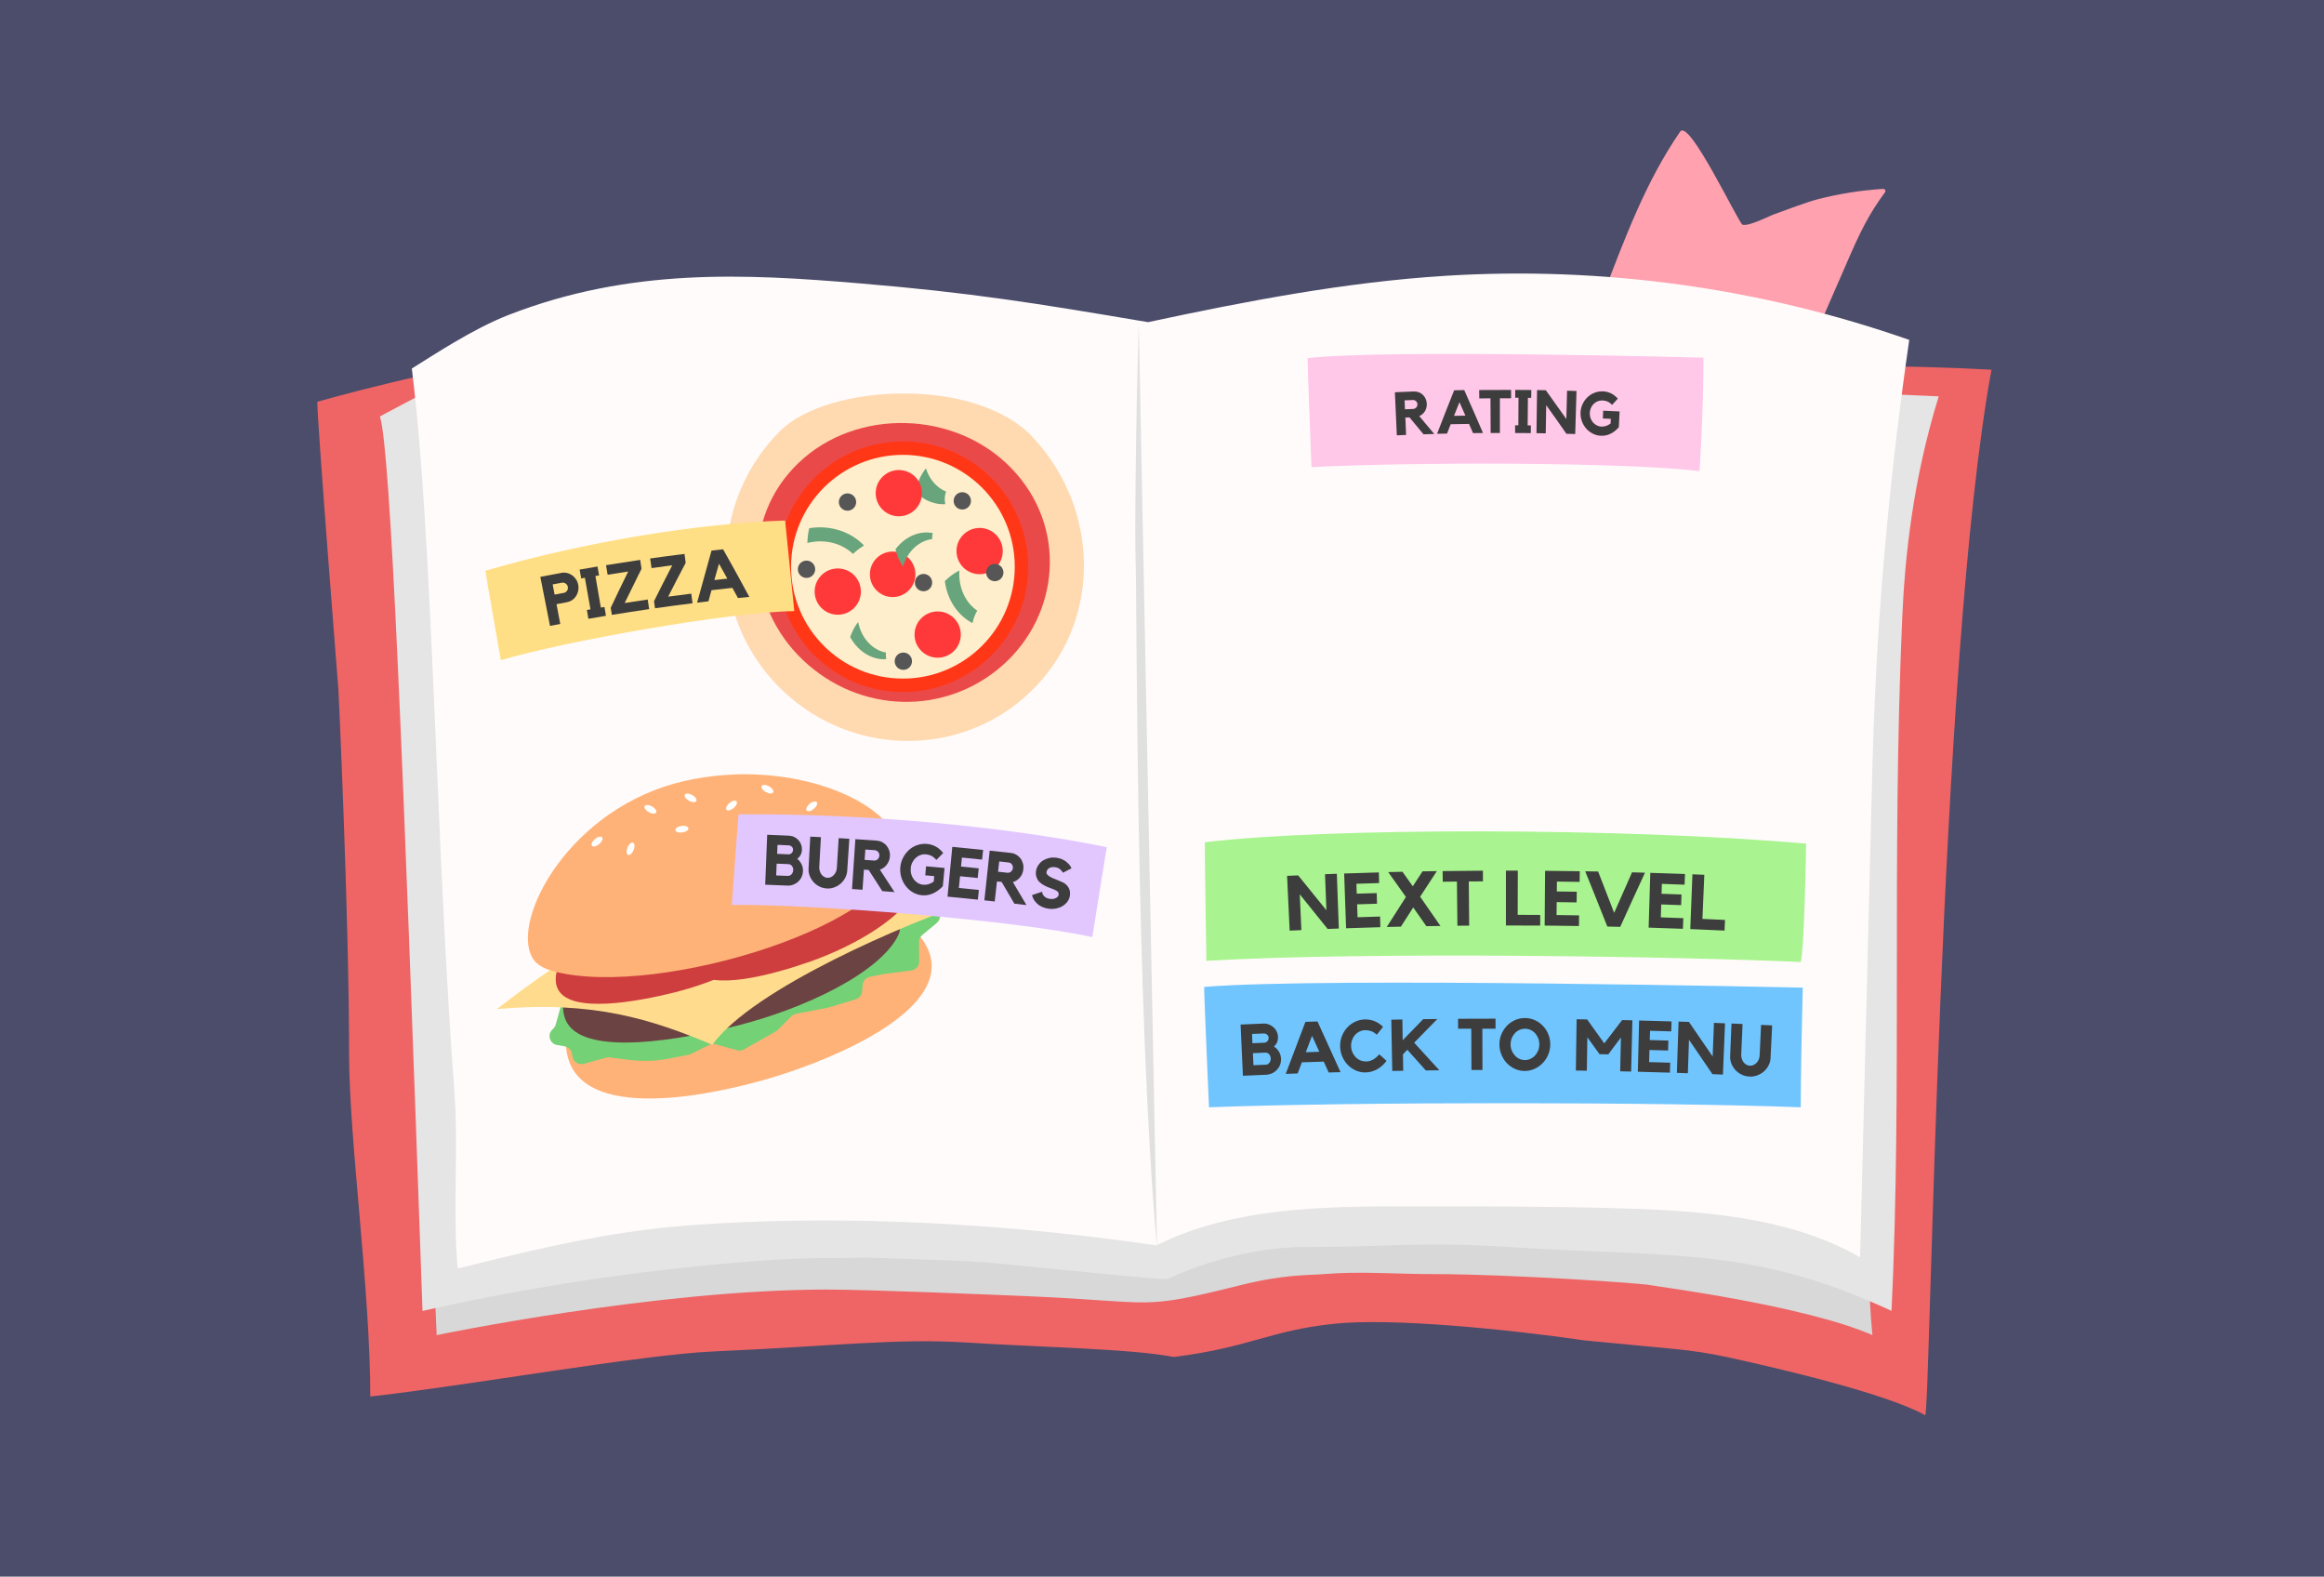 <?xml version="1.0" encoding="UTF-8"?>
<svg xmlns="http://www.w3.org/2000/svg" xmlns:xlink="http://www.w3.org/1999/xlink" viewBox="0 0 432 293">
  <defs>
    <style>
      .cls-1 {
        fill: #e0e0e0;
      }

      .cls-1, .cls-2, .cls-3, .cls-4, .cls-5, .cls-6, .cls-7, .cls-8, .cls-9, .cls-10, .cls-11, .cls-12, .cls-13, .cls-14, .cls-15, .cls-16, .cls-17, .cls-18, .cls-19, .cls-20, .cls-21, .cls-22, .cls-23, .cls-24 {
        stroke-width: 0px;
      }

      .cls-2 {
        fill: #75d175;
      }

      .cls-3 {
        fill: #565656;
      }

      .cls-4 {
        fill: #ef6565;
        filter: url(#drop-shadow-1);
      }

      .cls-5 {
        fill: #ffc7e8;
      }

      .cls-6 {
        fill: #3d3d3d;
      }

      .cls-7 {
        fill: #fffbfa;
        filter: url(#drop-shadow-2);
      }

      .cls-8 {
        fill: #e5e5e5;
      }

      .cls-9 {
        fill: #68a57c;
      }

      .cls-10 {
        fill: #a9f490;
      }

      .cls-11 {
        fill: #ffdc8d;
      }

      .cls-12 {
        fill: #6b4343;
      }

      .cls-13 {
        fill: #4b4d6b;
      }

      .cls-14 {
        fill: #ffb278;
      }

      .cls-15 {
        fill: #ff3939;
      }

      .cls-16 {
        fill: #ffdf85;
      }

      .cls-17 {
        fill: #ea4949;
      }

      .cls-18 {
        fill: #71c5ff;
      }

      .cls-19 {
        fill: #ffd9b0;
      }

      .cls-20 {
        fill: #ce3e3e;
      }

      .cls-21 {
        fill: #e2c7ff;
      }

      .cls-25 {
        fill: #fec;
        stroke: #ff3717;
        stroke-miterlimit: 10;
        stroke-width: 2.5px;
      }

      .cls-22 {
        fill: #fff;
      }

      .cls-23 {
        fill: #ffa1af;
      }

      .cls-24 {
        fill: #d8d8d8;
      }
    </style>
    <filter id="drop-shadow-1" filterUnits="userSpaceOnUse">
      <feOffset dx="0" dy="2"/>
      <feGaussianBlur result="blur" stdDeviation="6"/>
      <feFlood flood-color="#000" flood-opacity=".75"/>
      <feComposite in2="blur" operator="in"/>
      <feComposite in="SourceGraphic"/>
    </filter>
    <filter id="drop-shadow-2" filterUnits="userSpaceOnUse">
      <feOffset dx="0" dy="0"/>
      <feGaussianBlur result="blur-2" stdDeviation="6"/>
      <feFlood flood-color="#000" flood-opacity=".75"/>
      <feComposite in2="blur-2" operator="in"/>
      <feComposite in="SourceGraphic"/>
    </filter>
  </defs>
  <g id="Layer_1" data-name="Layer 1">
    <rect class="cls-13" width="432" height="293"/>
    <path class="cls-4" d="M248.09,244c10.67-1.11,32.2,1.03,46.37,3.09l16.9,1.61c3.32.32,6.61.83,9.86,1.54,9.47,2.07,29.38,6.72,36.64,10.76h0c.96.35,2.47-140.57,12.33-194.29-35.6-1.96-60.92,1.03-86.66.53-58.61-1.14-100.46,9.41-114.25-.53-25.71-18.53-110.3,5.96-110.3,5.96,0,3.98,3.94,53.67,3.94,53.67,0,0,1.97,41.74,1.97,67.58,0,15.9,3.94,43.73,3.94,63.61,17.87-1.98,50.33-7.79,63.83-8.38,22.18-.97,34.01-2.48,47.07-1.65,12.79.82,30.94,1.17,38.46,2.68,14.26-1.79,17.71-4.91,29.88-6.18Z"/>
    <path class="cls-24" d="M81.16,248.12s40.67-8.47,72.58-8.47c7.92,0,31.42.98,37.68,1.25,23.7,1.03,20.19,2.68,39.16-2.06,8.24-2.06,12.61-1.82,15.46-2.06,6.79-.57,13.39,0,20.61,0,13.98,0,39.28,1.74,40.19,2.06.4.14,28.47,3.7,41.22,9.27,0,0-2.06-19.58,1.03-28.85-39.77-1.49-84.18-2.52-123.95-4.01-29.19-1.09-58.39-2.19-87.6-2.65-7.83-.13-15.66.24-23.47.91-5.68.49-15.86.9-24.66,6.89-1.06.72-9.17,4.44-9.27,2.98-.17-2.32,1.03,24.73,1.03,24.73Z"/>
    <path class="cls-23" d="M350.05,35.11c.34-.02.54.36.34.63-1.37,1.85-2.61,3.79-3.69,5.82-1.22,2.27-2.25,4.63-3.28,6.99-2.19,5.04-4.39,10.07-6.58,15.11-.18.41-.38.85-.76,1.09-.49.31-1.13.2-1.69.07-10.81-2.31-21.78-3.88-32.8-4.71-1.45-2.32-2.04-3.26-3.49-5.58,3.98-10.37,7.9-20.92,14.22-30.07,1.71-2.48,10.9,17.15,11.61,17.31,1.31.28,4.66-1.52,5.94-1.98,1.98-.72,5.98-2.23,8.02-2.76,3.99-1.03,8.07-1.67,12.18-1.93Z"/>
    <path class="cls-8" d="M215.32,237.66c.48.01.95.02.95.02.31,0,.58,0,.78,0,0,0,11.87-5.94,25.72-5.94,17.03,0,20.58-1.06,37.6,0,31.66,1.98,45.51,0,71.24,11.87,1.98-41.56,0-83.11,1.98-128.62.5-11.57,1.98-25.72,6.79-41.33-19.15-.83-38.3-1.66-57.44-2.49-3.63-.16-34.16-1.11-68.84-1.43-63.9-.59-80.99-2.52-112.03-6.19-5.94-.7-21.16-3.43-21.77-1.98-.12.3-29.7,15.76-29.68,15.83,1.98,5.94,4.32,63.41,7.92,166.22,18.85-4.24,35.02-6.56,47.49-7.92,11.99-1.3,19.83-1.78,25.39-1.89,0,0,0,0,0,0,5.06,0,10.23-.09,10.23-.09,12.89.43,19.33.64,23.72,1.07,2.55.25,28.77,2.84,29.95,2.87Z"/>
    <path class="cls-7" d="M76.56,68.48c3.94-2.43,11.29-7.35,17.95-9.94,22.63-8.81,43.97-7.66,65.16-5.89,21.12,1.76,32.84,3.69,53.74,7.22,18.24-3.9,36.62-7.44,55.23-8.61,29.16-1.83,58.69,2.24,86.26,11.91-3.35,23.21-5.64,46.8-6.54,70.23-.24,6.1-.39,12.2-.54,18.3-.68,27.32-1.37,54.64-2.05,81.96-13.49-7.79-30.68-8.74-46.26-9.15-12.58-.33-25.17-.33-37.75-.32-15.94,0-32.54.17-46.82,7.25-24.97-3.65-51.4-5.37-76.62-4.32-6.02.25-12.04.64-18.01,1.38-11.9,1.48-23.58,4.36-35.23,7.23-.96-10.12.16-22.34-.61-32.69-3.57-48.15-3.96-102.9-7.92-134.56Z"/>
    <path class="cls-1" d="M211.68,60.08c-.57,19.29-.77,39.54-.57,45.01.24,6.4,0,83.11,3.96,126.64"/>
  </g>
  <g id="Layer_2" data-name="Layer 2">
    <path class="cls-18" d="M335.11,183.54c-.38,15.24-.38,22.24-.38,22.24-26-1-83.42-1.03-110,0,0,0-.95-21.75-.89-22.37,22.03-1.86,111.28.13,111.28.13Z"/>
    <g>
      <path class="cls-6" d="M236.79,194.47c.39.24.7.57.95.97.24.4.37.84.39,1.34.01.39-.05.77-.19,1.12-.14.35-.33.66-.59.92-.25.27-.54.48-.88.64-.34.16-.71.25-1.1.27-1.44.06-2.89.12-4.33.19-.14-3.17-.29-6.35-.43-9.52,1.41-.06,2.82-.12,4.23-.18.36-.02.7.04,1.03.17.32.13.61.3.86.52.25.22.45.49.59.8.15.31.23.64.24,1,.01.38-.05.73-.18,1.02-.14.3-.33.55-.59.76ZM235.29,197.87c.27-.01.49-.13.67-.37.18-.23.26-.5.25-.81-.01-.31-.12-.57-.31-.78-.2-.21-.43-.3-.7-.29-.77.03-1.53.06-2.3.1.03.75.06,1.5.1,2.24.76-.03,1.53-.07,2.29-.1ZM232.82,193.87c.72-.03,1.44-.06,2.16-.09.24-.01.45-.1.61-.28.16-.18.24-.39.23-.63-.01-.24-.1-.44-.28-.59-.18-.15-.39-.23-.63-.22-.72.03-1.44.06-2.17.09.02.57.05,1.15.07,1.72Z"/>
      <path class="cls-6" d="M244.91,189.84c1.44,3.13,2.87,6.27,4.28,9.41-.74.02-1.47.04-2.21.06-.31-.67-.62-1.34-.92-2.02-1.35.04-2.7.09-4.06.13-.26.69-.52,1.38-.78,2.07-.74.03-1.48.05-2.22.08,1.21-3.23,2.43-6.45,3.66-9.67.75-.03,1.49-.05,2.24-.07ZM245.24,195.46c-.45-.99-.9-1.97-1.35-2.96-.39,1.01-.77,2.03-1.16,3.04.84-.03,1.67-.06,2.51-.08Z"/>
      <path class="cls-6" d="M253.9,197.27c.43,0,.85-.12,1.26-.32.41-.21.82-.55,1.23-1.02.45.41.9.81,1.35,1.22-.52.69-1.11,1.22-1.78,1.58-.67.36-1.36.55-2.08.57-.65.02-1.25-.1-1.83-.35-.57-.25-1.07-.59-1.5-1.03-.43-.44-.77-.95-1.03-1.54-.26-.59-.39-1.22-.41-1.89-.02-.67.09-1.31.32-1.91.23-.6.55-1.13.97-1.59.41-.46.91-.83,1.48-1.1.57-.28,1.18-.42,1.84-.44.61-.01,1.19.09,1.74.3.55.21,1.1.57,1.63,1.08-.39.49-.78.98-1.16,1.46-.39-.34-.75-.57-1.09-.68-.34-.11-.7-.17-1.07-.16-.37,0-.72.09-1.04.25-.33.16-.61.37-.85.64-.24.27-.42.58-.55.94-.13.36-.19.74-.18,1.14.01.4.09.78.24,1.12.15.35.35.65.6.91.25.26.54.46.87.6.33.14.68.21,1.05.2Z"/>
      <path class="cls-6" d="M262.88,193.78c1.57,1.7,3.13,3.41,4.68,5.12-.84,0-1.68.02-2.52.03-1.14-1.28-2.29-2.56-3.44-3.84-.27.28-.54.56-.81.85.02,1.02.03,2.03.05,3.05-.68.01-1.36.02-2.04.04-.06-3.18-.12-6.36-.18-9.53.69-.01,1.38-.02,2.06-.04.02,1.29.04,2.57.06,3.86,1.26-1.31,2.53-2.61,3.81-3.92.88-.01,1.76-.02,2.63-.03-1.44,1.47-2.88,2.94-4.31,4.41Z"/>
      <path class="cls-6" d="M271.02,189.33c2.33-.02,4.65-.02,6.98-.02,0,.62,0,1.24,0,1.86-.82,0-1.64,0-2.45,0,0,2.56.01,5.12.02,7.68-.68,0-1.36,0-2.05,0-.01-2.56-.02-5.12-.03-7.68-.82,0-1.64,0-2.45.01,0-.62,0-1.24-.01-1.86Z"/>
      <path class="cls-6" d="M283.48,189.19c.65,0,1.27.14,1.84.4.58.26,1.08.62,1.5,1.07.43.45.76.97,1,1.57.24.59.36,1.23.35,1.9,0,.66-.14,1.29-.39,1.89-.25.6-.59,1.12-1.03,1.56-.43.44-.93.8-1.51,1.06-.58.26-1.19.39-1.83.39-.65,0-1.25-.14-1.83-.4-.57-.27-1.07-.62-1.49-1.07-.42-.45-.76-.97-1-1.57-.25-.6-.37-1.23-.37-1.9,0-.67.12-1.3.37-1.89.25-.59.59-1.11,1.01-1.56.43-.45.93-.8,1.51-1.06.58-.26,1.2-.39,1.85-.38ZM283.45,197c.37,0,.71-.07,1.04-.22.32-.15.61-.36.85-.62.24-.26.44-.57.58-.92.14-.35.21-.72.22-1.13,0-.4-.06-.78-.2-1.14-.14-.36-.33-.66-.57-.93-.24-.27-.52-.48-.85-.63-.32-.15-.67-.23-1.04-.23-.37,0-.72.07-1.04.22-.33.15-.61.36-.85.62-.24.26-.44.57-.58.93-.14.35-.21.73-.21,1.14,0,.4.07.78.21,1.13.14.35.33.66.57.92.24.27.52.48.84.63.32.15.67.23,1.03.23Z"/>
      <path class="cls-6" d="M301.5,189.57c.65.01,1.3.03,1.94.04-.08,3.18-.15,6.35-.23,9.53-.68-.02-1.36-.03-2.04-.05.05-2.1.09-4.19.14-6.29-.79,1.05-1.57,2.09-2.35,3.14-.54-.01-1.09-.02-1.63-.03-.75-1.04-1.5-2.09-2.26-3.13-.03,2.07-.07,4.13-.1,6.2-.68-.01-1.36-.02-2.04-.03.05-3.18.09-6.36.14-9.53.65,0,1.31.02,1.96.03,1.06,1.48,2.12,2.97,3.18,4.45,1.1-1.44,2.2-2.89,3.31-4.33Z"/>
      <path class="cls-6" d="M304.71,189.65c2,.05,4.01.11,6.01.17-.02.62-.04,1.24-.06,1.85-1.31-.04-2.63-.08-3.94-.11-.02.57-.03,1.15-.05,1.72,1.15.03,2.31.07,3.46.1-.02.62-.04,1.24-.06,1.85-1.15-.04-2.3-.07-3.46-.1-.02.75-.04,1.5-.06,2.25,1.31.04,2.61.07,3.92.11-.02.62-.04,1.24-.06,1.85-1.99-.06-3.97-.12-5.96-.17.08-3.18.16-6.35.24-9.53Z"/>
      <path class="cls-6" d="M318.6,190.09c.69.03,1.37.05,2.06.08-.13,3.18-.26,6.35-.39,9.53-.65-.03-1.3-.05-1.95-.08-1.44-2.13-2.9-4.26-4.36-6.39-.07,2.07-.14,4.15-.21,6.22-.68-.02-1.36-.05-2.04-.07.1-3.18.2-6.35.31-9.53.64.02,1.29.04,1.93.06,1.48,2.14,2.95,4.28,4.41,6.43.08-2.09.16-4.17.24-6.26Z"/>
      <path class="cls-6" d="M327.36,190.46c.69.03,1.37.07,2.06.1-.1,2.03-.2,4.06-.3,6.08-.02.47-.14.93-.36,1.35-.22.43-.51.8-.86,1.12-.36.31-.77.56-1.23.73-.46.18-.95.25-1.47.23-.51-.02-.99-.14-1.44-.36-.45-.22-.84-.5-1.16-.84-.32-.35-.57-.74-.75-1.19-.18-.45-.26-.91-.24-1.38.08-2.03.17-4.06.25-6.09.69.03,1.37.06,2.06.09-.08,1.89-.17,3.79-.25,5.68-.01.27.02.52.1.77.08.24.19.46.33.65.14.19.32.34.52.46.2.12.42.18.66.19.24.01.47-.03.68-.13.21-.1.4-.23.56-.41.17-.18.3-.38.4-.61.1-.23.16-.48.17-.75.09-1.89.18-3.79.27-5.68Z"/>
    </g>
    <path class="cls-10" d="M335.73,156.78s-.3,19.63-1,22c-22-1-80-2-110.48-.22,0,0-.35-21.48-.28-22.04,22.76-2.74,77.76-2.74,111.76.26Z"/>
    <g>
      <path class="cls-6" d="M246.29,162.46c.74-.03,1.47-.06,2.21-.08.12,3.39.25,6.79.37,10.18-.69.03-1.39.05-2.08.08-1.71-2.15-3.44-4.3-5.18-6.44.1,2.22.2,4.43.3,6.65-.73.03-1.46.07-2.18.1-.16-3.39-.32-6.79-.48-10.18.69-.03,1.38-.06,2.06-.09,1.76,2.16,3.51,4.32,5.25,6.48-.09-2.23-.17-4.46-.26-6.69Z"/>
      <path class="cls-6" d="M249.87,162.33c2.15-.07,4.29-.14,6.44-.2.02.66.04,1.32.05,1.98-1.41.04-2.82.08-4.22.13.02.61.04,1.23.06,1.84,1.24-.04,2.47-.08,3.71-.11.02.66.04,1.32.06,1.98-1.23.03-2.47.07-3.7.11.03.8.05,1.6.08,2.4,1.4-.05,2.79-.09,4.19-.13.02.66.04,1.32.05,1.98-2.12.06-4.24.12-6.37.2-.12-3.4-.24-6.79-.36-10.19Z"/>
      <path class="cls-6" d="M263.99,166.65c1.26,1.81,2.52,3.62,3.77,5.43-.87.01-1.74.03-2.62.04-.81-1.16-1.63-2.32-2.44-3.48-.77,1.19-1.53,2.38-2.29,3.57-.88.02-1.75.04-2.63.06,1.18-1.86,2.37-3.72,3.56-5.58-1.09-1.54-2.19-3.08-3.29-4.62.88-.02,1.76-.04,2.65-.06.64.9,1.28,1.8,1.92,2.7.6-.93,1.2-1.85,1.81-2.78.89-.02,1.78-.03,2.66-.04-1.04,1.58-2.07,3.17-3.1,4.75Z"/>
      <path class="cls-6" d="M268.17,161.88c2.49-.03,4.99-.06,7.48-.07,0,.66,0,1.32.01,1.98-.88,0-1.75.01-2.63.02.02,2.74.04,5.47.07,8.21-.73,0-1.46.01-2.19.02-.03-2.74-.06-5.47-.09-8.21-.88,0-1.75.02-2.63.03,0-.66-.02-1.32-.03-1.98Z"/>
      <path class="cls-6" d="M282.12,170.01c1.4,0,2.8,0,4.19.02,0,.66,0,1.32-.01,1.98-2.12-.02-4.25-.02-6.37-.02,0-3.4,0-6.79,0-10.19.74,0,1.47,0,2.21,0,0,2.74-.01,5.47-.02,8.21Z"/>
      <path class="cls-6" d="M287.22,161.83c2.15.02,4.3.04,6.44.08-.01.66-.02,1.32-.03,1.98-1.41-.02-2.82-.04-4.22-.06,0,.61-.01,1.23-.02,1.84,1.24.01,2.47.03,3.71.05,0,.66-.02,1.32-.03,1.98-1.23-.02-2.47-.03-3.7-.05,0,.8-.02,1.6-.03,2.4,1.4.01,2.8.03,4.19.06-.01.66-.02,1.32-.03,1.98-2.12-.03-4.25-.06-6.37-.08.03-3.4.06-6.79.08-10.19Z"/>
      <path class="cls-6" d="M303.38,162.11c.8.02,1.6.04,2.4.07-1.55,3.35-3.08,6.71-4.6,10.07-.8-.02-1.6-.04-2.4-.06-1.35-3.43-2.73-6.85-4.11-10.27.8.01,1.6.03,2.4.04,1,2.56,2,5.12,2.98,7.68,1.1-2.51,2.21-5.03,3.33-7.54Z"/>
      <path class="cls-6" d="M306.78,162.21c2.15.07,4.29.14,6.44.22-.03.66-.05,1.32-.08,1.98-1.41-.05-2.81-.1-4.22-.15-.02.61-.04,1.23-.06,1.84,1.24.04,2.47.08,3.71.13-.02.66-.05,1.32-.07,1.98-1.23-.05-2.47-.09-3.7-.13-.03.8-.05,1.6-.08,2.4,1.4.05,2.79.1,4.19.15-.03.66-.05,1.32-.08,1.98-2.12-.08-4.24-.15-6.37-.22.1-3.4.21-6.79.31-10.19Z"/>
      <path class="cls-6" d="M316.47,170.77c1.4.06,2.79.12,4.19.19-.03.66-.06,1.32-.09,1.98-2.12-.1-4.24-.19-6.37-.28.13-3.39.27-6.79.4-10.18.74.03,1.47.06,2.21.09-.12,2.73-.23,5.47-.35,8.2Z"/>
    </g>
    <g>
      <path class="cls-19" d="M144.41,127.27c-12.86-13.38-12.34-34.22.58-47.16,8.75-8.77,36.47-10.3,47.14,1.3,12.56,13.66,12.6,34.49-.58,47.16-13.18,12.66-34.28,12.08-47.14-1.3Z"/>
      <path class="cls-17" d="M149.23,122.64c-10.47-9.99-11.53-26.37-.77-36.63,10.72-10.26,29.16-9.79,39.57,1.04,10.45,10.83,8.99,27.18-1.67,36.6-10.7,9.43-26.62,8.98-37.13-1.01Z"/>
      <circle class="cls-25" cx="167.84" cy="105.32" r="22.04"/>
      <circle class="cls-15" cx="182.1" cy="102.41" r="4.3"/>
      <circle class="cls-15" cx="155.73" cy="109.94" r="4.3"/>
      <circle class="cls-15" cx="165.93" cy="106.73" r="4.23"/>
      <path class="cls-9" d="M164.71,121.27c-.06.38-.05.79.04,1.22-2.35.23-5.14-1.19-6.72-4.11.35-1.01.85-1.95,1.49-2.79.63,3.24,2.92,5.31,5.19,5.68Z"/>
      <path class="cls-9" d="M175.72,93.71c-.2-.86-.11-1.67.15-2.35-1.63-.66-3.09-2.18-3.75-4.32-1.01,1.25-1.68,2.79-1.91,4.46,1.65,1.59,3.7,2.32,5.52,2.2Z"/>
      <path class="cls-9" d="M175.63,107.99c.83-.82,1.75-1.48,2.7-1.98-.21,3.46,1.37,6.18,3.33,7.47-.41.67-.71,1.45-.88,2.32-2.46-1.24-4.66-4.03-5.15-7.81Z"/>
      <circle class="cls-15" cx="167.08" cy="91.65" r="4.3"/>
      <circle class="cls-15" cx="174.3" cy="117.93" r="4.3"/>
      <path class="cls-9" d="M160.61,101.38c-.76.45-1.45.98-2.05,1.57-1.89-1.83-5.03-2.9-8.48-2.05.02-.9.13-1.82.34-2.74,4.13-.67,7.88.79,10.19,3.22Z"/>
      <path class="cls-9" d="M167.86,105.29c-.66-.98-1.14-2.07-1.4-3.22,1.86-2.49,4.66-3.5,6.94-3-.11.38-.14.76-.11,1.11-2.28.27-4.58,2.12-5.43,5.12Z"/>
      <circle class="cls-3" cx="167.92" cy="122.88" r="1.61"/>
      <circle class="cls-3" cx="157.54" cy="93.3" r="1.61"/>
      <circle class="cls-3" cx="184.92" cy="106.4" r="1.61"/>
      <circle class="cls-3" cx="149.92" cy="105.79" r="1.61"/>
      <circle class="cls-3" cx="178.88" cy="93.08" r="1.61"/>
      <circle class="cls-3" cx="171.67" cy="108.27" r="1.61"/>
    </g>
    <g>
      <path class="cls-14" d="M105.91,197.56c4.82,11.81,31.65,4.37,35.86,3.2,10.79-2.99,32.84-11.63,31.34-22.24-.8-5.65-7.95-9.56-12.81-12.22-17.76-9.72-40.71-7.24-50.9,13.45-1.85,3.75-5.88,11.94-3.48,17.81Z"/>
      <path class="cls-2" d="M102.76,191.25h0c-1.11.93-.61,2.73.81,2.96l1.36.23c.7.12,1.25.65,1.38,1.34l.12.62c.19.97,1.16,1.57,2.11,1.3l4.11-1.14c.22-.06.44-.08.67-.05l3.42.44c2.59.34,5.22.25,7.78-.25l3.46-.68c.15-.03.29-.08.42-.14l3.45-1.69c.37-.18.8-.22,1.2-.11l3.98,1.1c.43.12.89.06,1.28-.16l5.92-3.35c.14-.08.26-.17.37-.28l2.49-2.51c.24-.24.54-.4.88-.47l6.06-1.18c.06-.01.11-.03.17-.04l4.87-1.48c.66-.2,1.14-.79,1.19-1.48l.09-1.17c.06-.76.62-1.38,1.36-1.53l2.72-.53s.07-.01.11-.02l4.86-.63c.85-.11,1.48-.84,1.47-1.7l-.04-3.57c0-.51.22-1,.61-1.32l2.69-2.23c.74-.61.82-1.72.18-2.43l-.8-.89c-.35-.4-.88-.6-1.41-.56l-13.26,1.16c-.11,0-.21.03-.31.06l-43.46,12.21c-.07.02-.15.05-.22.08l-9.49,4.15c-.47.2-.82.61-.95,1.1l-1.11,3.99c-.09.33-.28.62-.54.84Z"/>
      <path class="cls-12" d="M104.69,186.65c-.03.59-.1,2.13.81,3.58,3.82,6.03,20.92,3.03,31.45.39,12.54-3.15,26.63-9.81,30.05-16.86,1.25-2.58-1.98-5.1-2.55-5.69-12.27-12.86-58.93,4.29-59.77,18.59Z"/>
      <path class="cls-11" d="M92.34,187.54c17.94-1.64,28.86,1.92,40.07,6.62,7.62-10.52,36.28-22.64,48.23-26.66,0,0-5.54-11.83-50.94-2.78-14.62,7.15-24.77,13.02-37.36,22.83Z"/>
      <path class="cls-20" d="M128.27,177.94c.01.41.06,1.47.78,2.41,2.99,3.92,14.48.83,21.5-1.63,8.36-2.92,17.56-8.35,19.45-13.41.69-1.85-1.68-3.39-2.1-3.77-9.19-8.11-39.97,6.49-39.63,16.39Z"/>
      <path class="cls-20" d="M103.31,181.64c-.02.41-.07,1.47.56,2.47,2.62,4.17,14.34,2.12,21.56.31,8.59-2.16,18.24-6.74,20.57-11.61.85-1.78-1.37-3.53-1.75-3.94-8.43-8.9-40.39,2.88-40.94,12.76Z"/>
      <path class="cls-14" d="M98.95,177.97c-4.05-7.09,7-27.99,28.29-32.83,19.92-4.52,39.14,4.05,39.82,12.56,1.08,13.58-44.15,27.83-63.82,22.89-1.47-.37-3.36-.99-4.29-2.63Z"/>
      <ellipse class="cls-22" cx="142.66" cy="146.66" rx=".61" ry="1.22" transform="translate(-54.83 200.13) rotate(-60.94)"/>
      <ellipse class="cls-22" cx="128.36" cy="148.26" rx=".61" ry="1.22" transform="translate(-63.58 188.46) rotate(-60.94)"/>
      <ellipse class="cls-22" cx="135.97" cy="149.71" rx="1.22" ry=".61" transform="translate(-64.37 122.1) rotate(-39.91)"/>
      <ellipse class="cls-22" cx="117.21" cy="157.74" rx="1.22" ry=".61" transform="translate(-73.17 206.46) rotate(-67.74)"/>
      <ellipse class="cls-22" cx="150.89" cy="149.86" rx="1.22" ry=".61" transform="translate(-61 131.71) rotate(-39.91)"/>
      <ellipse class="cls-22" cx="126.76" cy="154.09" rx="1.22" ry=".61" transform="translate(-20.64 19.61) rotate(-8.18)"/>
      <ellipse class="cls-22" cx="110.98" cy="156.41" rx="1.22" ry=".61" transform="translate(-74.5 107.63) rotate(-39.91)"/>
      <ellipse class="cls-22" cx="120.9" cy="150.4" rx=".61" ry="1.22" transform="translate(-69.29 183.03) rotate(-60.94)"/>
    </g>
    <path class="cls-16" d="M145.94,96.74l1.71,16.83c-12.25.15-42.87,5.65-54.55,9.12,0,0-2.85-16.21-2.88-16.62,18.37-5.36,39.46-8.83,55.73-9.33Z"/>
    <g>
      <path class="cls-6" d="M104.37,106.46c.36-.07.71-.06,1.06.03.34.08.66.23.94.43.28.2.52.46.72.76.2.31.33.65.4,1.03.07.38.06.75-.01,1.1-.08.36-.21.68-.4.97-.19.29-.43.54-.71.73-.29.2-.61.33-.96.4-.66.12-1.31.24-1.96.37.24,1.23.47,2.45.7,3.68-.64.12-1.27.24-1.91.36-.59-3.04-1.19-6.08-1.8-9.12,1.31-.25,2.62-.5,3.94-.74ZM104.81,110.18c.25-.05.44-.18.59-.39.15-.22.2-.46.15-.73-.05-.26-.18-.46-.4-.61-.22-.15-.45-.2-.7-.16-.57.11-1.15.21-1.72.32.12.63.24,1.26.37,1.89.57-.11,1.14-.21,1.71-.32Z"/>
      <path class="cls-6" d="M111.07,105.29c.1.55.19,1.1.29,1.65-.23.04-.45.08-.68.11.34,1.95.68,3.91,1.01,5.86.22-.04.45-.08.67-.11.09.55.18,1.09.28,1.64-1.09.18-2.17.37-3.26.56-.1-.55-.19-1.09-.29-1.64.22-.04.45-.08.67-.12-.34-1.95-.69-3.91-1.04-5.86-.23.04-.45.08-.68.12-.1-.55-.2-1.1-.3-1.65,1.11-.19,2.22-.38,3.33-.57Z"/>
      <path class="cls-6" d="M116.13,112.06c1.42-.22,2.85-.44,4.27-.65.09.6.18,1.19.27,1.79-2.31.34-4.62.69-6.93,1.07-.07-.44-.14-.87-.22-1.31,1.06-2.25,2.15-4.5,3.25-6.75-1.27.19-2.55.39-3.82.6-.1-.59-.2-1.19-.3-1.78,2.11-.34,4.23-.67,6.35-.98.09.55.17,1.1.25,1.65-1.06,2.12-2.1,4.24-3.13,6.36Z"/>
      <path class="cls-6" d="M124.2,110.88c1.43-.19,2.86-.38,4.3-.56.08.6.15,1.2.23,1.79-2.33.29-4.65.6-6.97.93-.06-.44-.13-.87-.19-1.31,1.11-2.23,2.24-4.46,3.39-6.68-1.28.17-2.56.34-3.84.53-.09-.6-.18-1.19-.27-1.79,2.13-.3,4.25-.59,6.39-.85.07.55.15,1.1.22,1.65-1.1,2.09-2.19,4.19-3.26,6.3Z"/>
      <path class="cls-6" d="M134.42,102.09c1.66,2.94,3.28,5.88,4.87,8.84-.7.07-1.41.14-2.11.21-.35-.63-.69-1.26-1.04-1.89-1.3.14-2.59.28-3.88.43-.19.69-.38,1.38-.57,2.07-.7.08-1.41.17-2.11.25.88-3.23,1.77-6.45,2.68-9.68.72-.08,1.44-.16,2.16-.24ZM135.2,107.53c-.51-.93-1.03-1.85-1.55-2.77-.29,1.01-.58,2.03-.86,3.04.8-.09,1.61-.18,2.41-.27Z"/>
    </g>
    <path class="cls-21" d="M205.73,157.44l-2.69,16.71c-14.51-3.18-52.23-6.16-67-5.98,0,0,1.17-16.42,1.25-16.83,23.21-.2,49.09,2.17,68.45,6.09Z"/>
    <g>
      <path class="cls-6" d="M148.18,159.59c.35.27.62.61.82,1.02.2.41.28.85.26,1.33-.02.38-.11.74-.27,1.07-.16.33-.37.61-.64.85-.26.24-.56.42-.9.55-.34.13-.69.19-1.07.17-1.38-.06-2.76-.12-4.14-.17.12-3.09.24-6.19.37-9.28,1.36.05,2.72.11,4.07.17.35.02.67.1.97.25.3.15.56.34.77.58.22.24.39.51.5.82.11.31.16.64.15.99-.02.37-.11.7-.27.98-.16.28-.36.51-.62.69ZM146.47,162.77c.26.01.48-.09.67-.3.19-.21.29-.47.31-.76.01-.3-.06-.56-.24-.78-.17-.22-.39-.33-.64-.34-.73-.03-1.47-.06-2.2-.09-.03.73-.06,1.46-.09,2.19.73.03,1.46.06,2.19.09ZM144.45,158.68c.69.03,1.38.06,2.08.09.23.01.44-.06.61-.22.17-.16.26-.36.28-.59.01-.23-.06-.44-.22-.6-.16-.16-.35-.25-.59-.26-.69-.03-1.39-.06-2.08-.09-.02.56-.05,1.12-.07,1.68Z"/>
      <path class="cls-6" d="M155.9,155.76c.66.04,1.32.08,1.98.12-.13,1.97-.26,3.95-.39,5.92-.03.46-.15.9-.37,1.32-.22.42-.5.78-.84,1.08-.35.3-.74.54-1.18.7-.44.17-.91.24-1.41.21-.49-.03-.95-.15-1.37-.36-.43-.22-.79-.49-1.1-.83-.3-.34-.54-.73-.71-1.16-.17-.44-.24-.89-.21-1.35.1-1.98.21-3.95.32-5.93.66.03,1.32.07,1.98.1-.11,1.84-.21,3.69-.31,5.53-.01.26.01.51.09.75.07.24.18.45.31.63.14.19.3.34.49.45.19.12.4.18.63.19.23.01.45-.03.65-.12.2-.09.38-.23.54-.4.16-.17.29-.37.39-.59.1-.23.16-.47.17-.73.11-1.84.23-3.69.34-5.53Z"/>
      <path class="cls-6" d="M165.42,159.17c-.02.3-.09.57-.19.83-.1.26-.24.5-.4.71-.16.21-.35.39-.57.55-.22.15-.45.28-.7.36.91,1.38,1.82,2.77,2.71,4.16-.75-.06-1.51-.12-2.26-.17-.84-1.31-1.69-2.63-2.54-3.94-.29-.02-.58-.04-.88-.06-.09,1.25-.17,2.49-.26,3.74-.65-.04-1.3-.09-1.95-.13.2-3.09.41-6.18.62-9.27,1.33.09,2.65.18,3.98.27.36.03.7.12,1.02.29.31.17.58.38.8.65.22.27.38.57.5.92.11.35.15.71.12,1.09ZM162.47,159.93c.25.02.47-.06.67-.24.19-.17.3-.4.32-.67.02-.26-.05-.49-.22-.69-.17-.2-.38-.31-.63-.33-.58-.04-1.17-.08-1.75-.12-.05.64-.09,1.28-.14,1.92.58.04,1.16.08,1.74.12Z"/>
      <path class="cls-6" d="M172.13,160.99c1.15.1,2.3.2,3.45.31-.11,1.13-.21,2.26-.32,3.39-.57.61-1.19,1.06-1.84,1.35-.65.28-1.32.4-2,.34-.61-.05-1.18-.23-1.7-.53-.52-.3-.97-.69-1.33-1.15-.36-.47-.64-1-.83-1.6-.19-.6-.26-1.22-.21-1.88.05-.65.22-1.26.51-1.81.28-.56.65-1.04,1.09-1.44.44-.4.95-.71,1.53-.91.58-.21,1.17-.28,1.8-.23.59.05,1.13.21,1.63.47.5.26.98.67,1.42,1.22-.42.43-.85.86-1.27,1.29-.33-.37-.65-.63-.96-.78-.31-.15-.64-.23-.99-.26-.36-.03-.71.01-1.03.14-.33.12-.62.3-.87.53-.25.23-.46.52-.63.85-.16.33-.26.7-.29,1.09-.03.39,0,.76.11,1.11.1.35.26.66.47.94.21.28.46.5.76.68.3.17.63.28.99.31.31.03.63,0,.96-.09.32-.09.65-.26.99-.5.03-.34.06-.67.09-1.01-.56-.05-1.11-.1-1.67-.15.05-.56.1-1.11.15-1.67Z"/>
      <path class="cls-6" d="M177.02,157.38c1.91.18,3.82.37,5.73.57-.06.6-.13,1.2-.19,1.8-1.25-.13-2.5-.26-3.75-.38-.06.56-.11,1.11-.17,1.67,1.1.11,2.19.22,3.29.33-.06.6-.13,1.2-.19,1.8-1.09-.11-2.19-.22-3.28-.33-.07.73-.14,1.45-.22,2.18,1.24.12,2.48.25,3.72.37-.06.6-.13,1.2-.19,1.8-1.88-.2-3.76-.38-5.64-.56.29-3.08.59-6.17.89-9.25Z"/>
      <path class="cls-6" d="M190.23,161.56c-.04.29-.11.57-.22.83-.11.26-.25.48-.43.69-.17.2-.37.38-.59.52-.22.15-.46.26-.71.33.85,1.42,1.69,2.84,2.53,4.27-.75-.09-1.5-.18-2.25-.26-.78-1.35-1.57-2.69-2.37-4.04-.29-.03-.58-.06-.87-.1-.14,1.24-.27,2.48-.41,3.73-.64-.07-1.29-.14-1.93-.21.33-3.08.66-6.16.99-9.24,1.32.14,2.63.28,3.95.43.36.04.69.15,1,.33.3.18.56.41.77.68.21.27.36.59.46.94.1.35.12.72.08,1.1ZM187.26,162.19c.25.03.47-.04.67-.21.2-.17.32-.38.35-.65.03-.26-.03-.49-.19-.7-.16-.21-.36-.33-.61-.35-.58-.06-1.16-.13-1.74-.19-.07.64-.14,1.28-.21,1.91.58.06,1.15.13,1.73.19Z"/>
      <path class="cls-6" d="M198.05,164.28c.33.26.56.58.71.94.14.36.18.76.12,1.21-.06.42-.21.79-.45,1.12-.24.33-.56.62-.95.85-.35.21-.74.35-1.17.44-.43.08-.87.1-1.33.05-.46-.06-.88-.18-1.28-.36-.4-.18-.74-.42-1.03-.72-.44-.43-.71-.92-.83-1.47.63-.21,1.26-.42,1.89-.63-.01.09,0,.2.05.34.04.14.12.27.23.41.11.14.26.26.46.37.19.11.44.19.73.22.24.03.45.03.64-.01.19-.04.35-.09.49-.17.13-.08.24-.17.32-.28.08-.11.13-.22.14-.34.02-.14,0-.27-.08-.41-.07-.13-.2-.25-.38-.34-.32-.17-.67-.31-1.04-.44-.37-.13-.72-.28-1.06-.45-.34-.17-.65-.38-.93-.62-.28-.25-.49-.57-.62-.96-.12-.35-.16-.71-.11-1.08.05-.42.2-.81.44-1.17.24-.37.55-.66.91-.89.35-.21.73-.36,1.14-.45.41-.09.84-.1,1.27-.05.44.06.85.17,1.23.36.38.18.71.42,1,.71.28.27.48.58.62.91-.53.27-1.06.55-1.59.82-.15-.27-.35-.51-.59-.69-.25-.19-.54-.3-.88-.34-.46-.06-.83,0-1.11.18-.28.18-.44.43-.48.77-.02.16.03.3.16.44.13.14.3.27.51.39.21.13.46.24.73.35.27.11.54.22.81.33.27.11.52.22.76.33.24.11.43.22.57.34Z"/>
    </g>
    <path class="cls-5" d="M316.65,66.47c0,10.15-.73,21.08-.73,21.08-14.39-1.73-54.55-1.69-72.13-.73,0,0-.77-19.72-.73-20.26,14.57-1.7,73.59-.09,73.59-.09Z"/>
    <g>
      <path class="cls-6" d="M265.22,75.07c0,.26-.02.5-.08.73-.07.23-.16.45-.28.64-.12.2-.27.37-.45.52-.18.15-.37.28-.58.38.93,1.1,1.86,2.2,2.78,3.31-.67.02-1.33.04-2,.06-.86-1.05-1.73-2.09-2.6-3.14-.26.01-.52.02-.77.03.04,1.08.09,2.15.13,3.23-.57.02-1.14.05-1.72.07-.12-2.67-.24-5.33-.36-8,1.17-.05,2.35-.1,3.52-.15.32-.01.63.04.92.15.29.11.55.27.76.48.22.21.39.45.52.74.13.29.2.59.21.93ZM262.7,75.99c.22,0,.41-.1.56-.26.15-.17.23-.37.22-.6,0-.23-.1-.42-.26-.57-.17-.16-.36-.23-.58-.22-.52.02-1.03.04-1.55.06.02.55.05,1.11.07,1.66.51-.02,1.03-.04,1.54-.06Z"/>
      <path class="cls-6" d="M272.19,72.51c1.18,2.65,2.34,5.31,3.48,7.96-.62,0-1.24.01-1.85.02-.25-.57-.5-1.14-.75-1.71-1.14.02-2.28.04-3.41.06-.23.58-.45,1.15-.67,1.73-.62.01-1.24.03-1.86.05,1.04-2.7,2.1-5.39,3.18-8.09.63-.01,1.27-.02,1.9-.04ZM272.4,77.24c-.37-.83-.74-1.67-1.11-2.5-.34.85-.68,1.69-1.01,2.54.71-.01,1.41-.03,2.12-.04Z"/>
      <path class="cls-6" d="M274.97,72.48c1.97-.02,3.94-.03,5.92-.02,0,.52,0,1.04,0,1.56-.69,0-1.38,0-2.08,0,0,2.15,0,4.3,0,6.45-.57,0-1.15,0-1.72,0-.01-2.15-.02-4.3-.03-6.45-.69,0-1.38,0-2.08.02,0-.52-.01-1.04-.02-1.56Z"/>
      <path class="cls-6" d="M284.65,72.48c0,.48-.01.96-.02,1.45-.2,0-.41,0-.61,0-.02,1.71-.04,3.42-.05,5.13.2,0,.4,0,.6,0,0,.48-.01.96-.02,1.43-.97-.01-1.94-.02-2.91-.02,0-.48,0-.96,0-1.43.2,0,.4,0,.6,0,.01-1.71.02-3.42.03-5.13-.2,0-.4,0-.61,0,0-.48,0-.96,0-1.45.99,0,1.98.01,2.97.02Z"/>
      <path class="cls-6" d="M291.3,72.61c.58.02,1.17.03,1.75.05-.08,2.67-.16,5.34-.24,8-.55-.02-1.09-.03-1.64-.05-1.23-1.78-2.48-3.55-3.75-5.31-.03,1.74-.06,3.49-.09,5.23-.57-.01-1.14-.02-1.72-.03.04-2.67.07-5.34.11-8.01.54,0,1.09.02,1.63.03,1.28,1.78,2.55,3.56,3.81,5.35.05-1.75.09-3.51.14-5.26Z"/>
      <path class="cls-6" d="M298,76.32c1.02.04,2.04.09,3.06.14-.05.98-.1,1.96-.14,2.93-.48.55-1,.96-1.57,1.23-.56.27-1.15.39-1.75.36-.54-.02-1.05-.15-1.52-.39-.47-.24-.88-.55-1.22-.94-.34-.39-.61-.84-.8-1.34-.19-.51-.28-1.04-.26-1.61.02-.56.14-1.09.37-1.58.23-.49.53-.92.9-1.28.37-.36.81-.65,1.31-.84.5-.2,1.02-.29,1.58-.27.52.02,1.01.14,1.46.35.46.21.89.54,1.31,1-.36.39-.71.77-1.06,1.16-.31-.31-.6-.52-.88-.63-.28-.11-.57-.18-.89-.19-.32-.01-.62.04-.91.15-.28.12-.53.28-.75.49-.21.21-.39.46-.51.75-.13.29-.2.61-.21.95-.01.34.04.66.14.95.11.3.26.56.45.79.2.23.43.41.7.55.27.14.57.22.88.23.28.01.56-.03.84-.12.28-.09.56-.24.86-.46.01-.29.03-.58.04-.87-.49-.02-.99-.04-1.48-.06.02-.48.04-.96.06-1.44Z"/>
    </g>
  </g>
</svg>